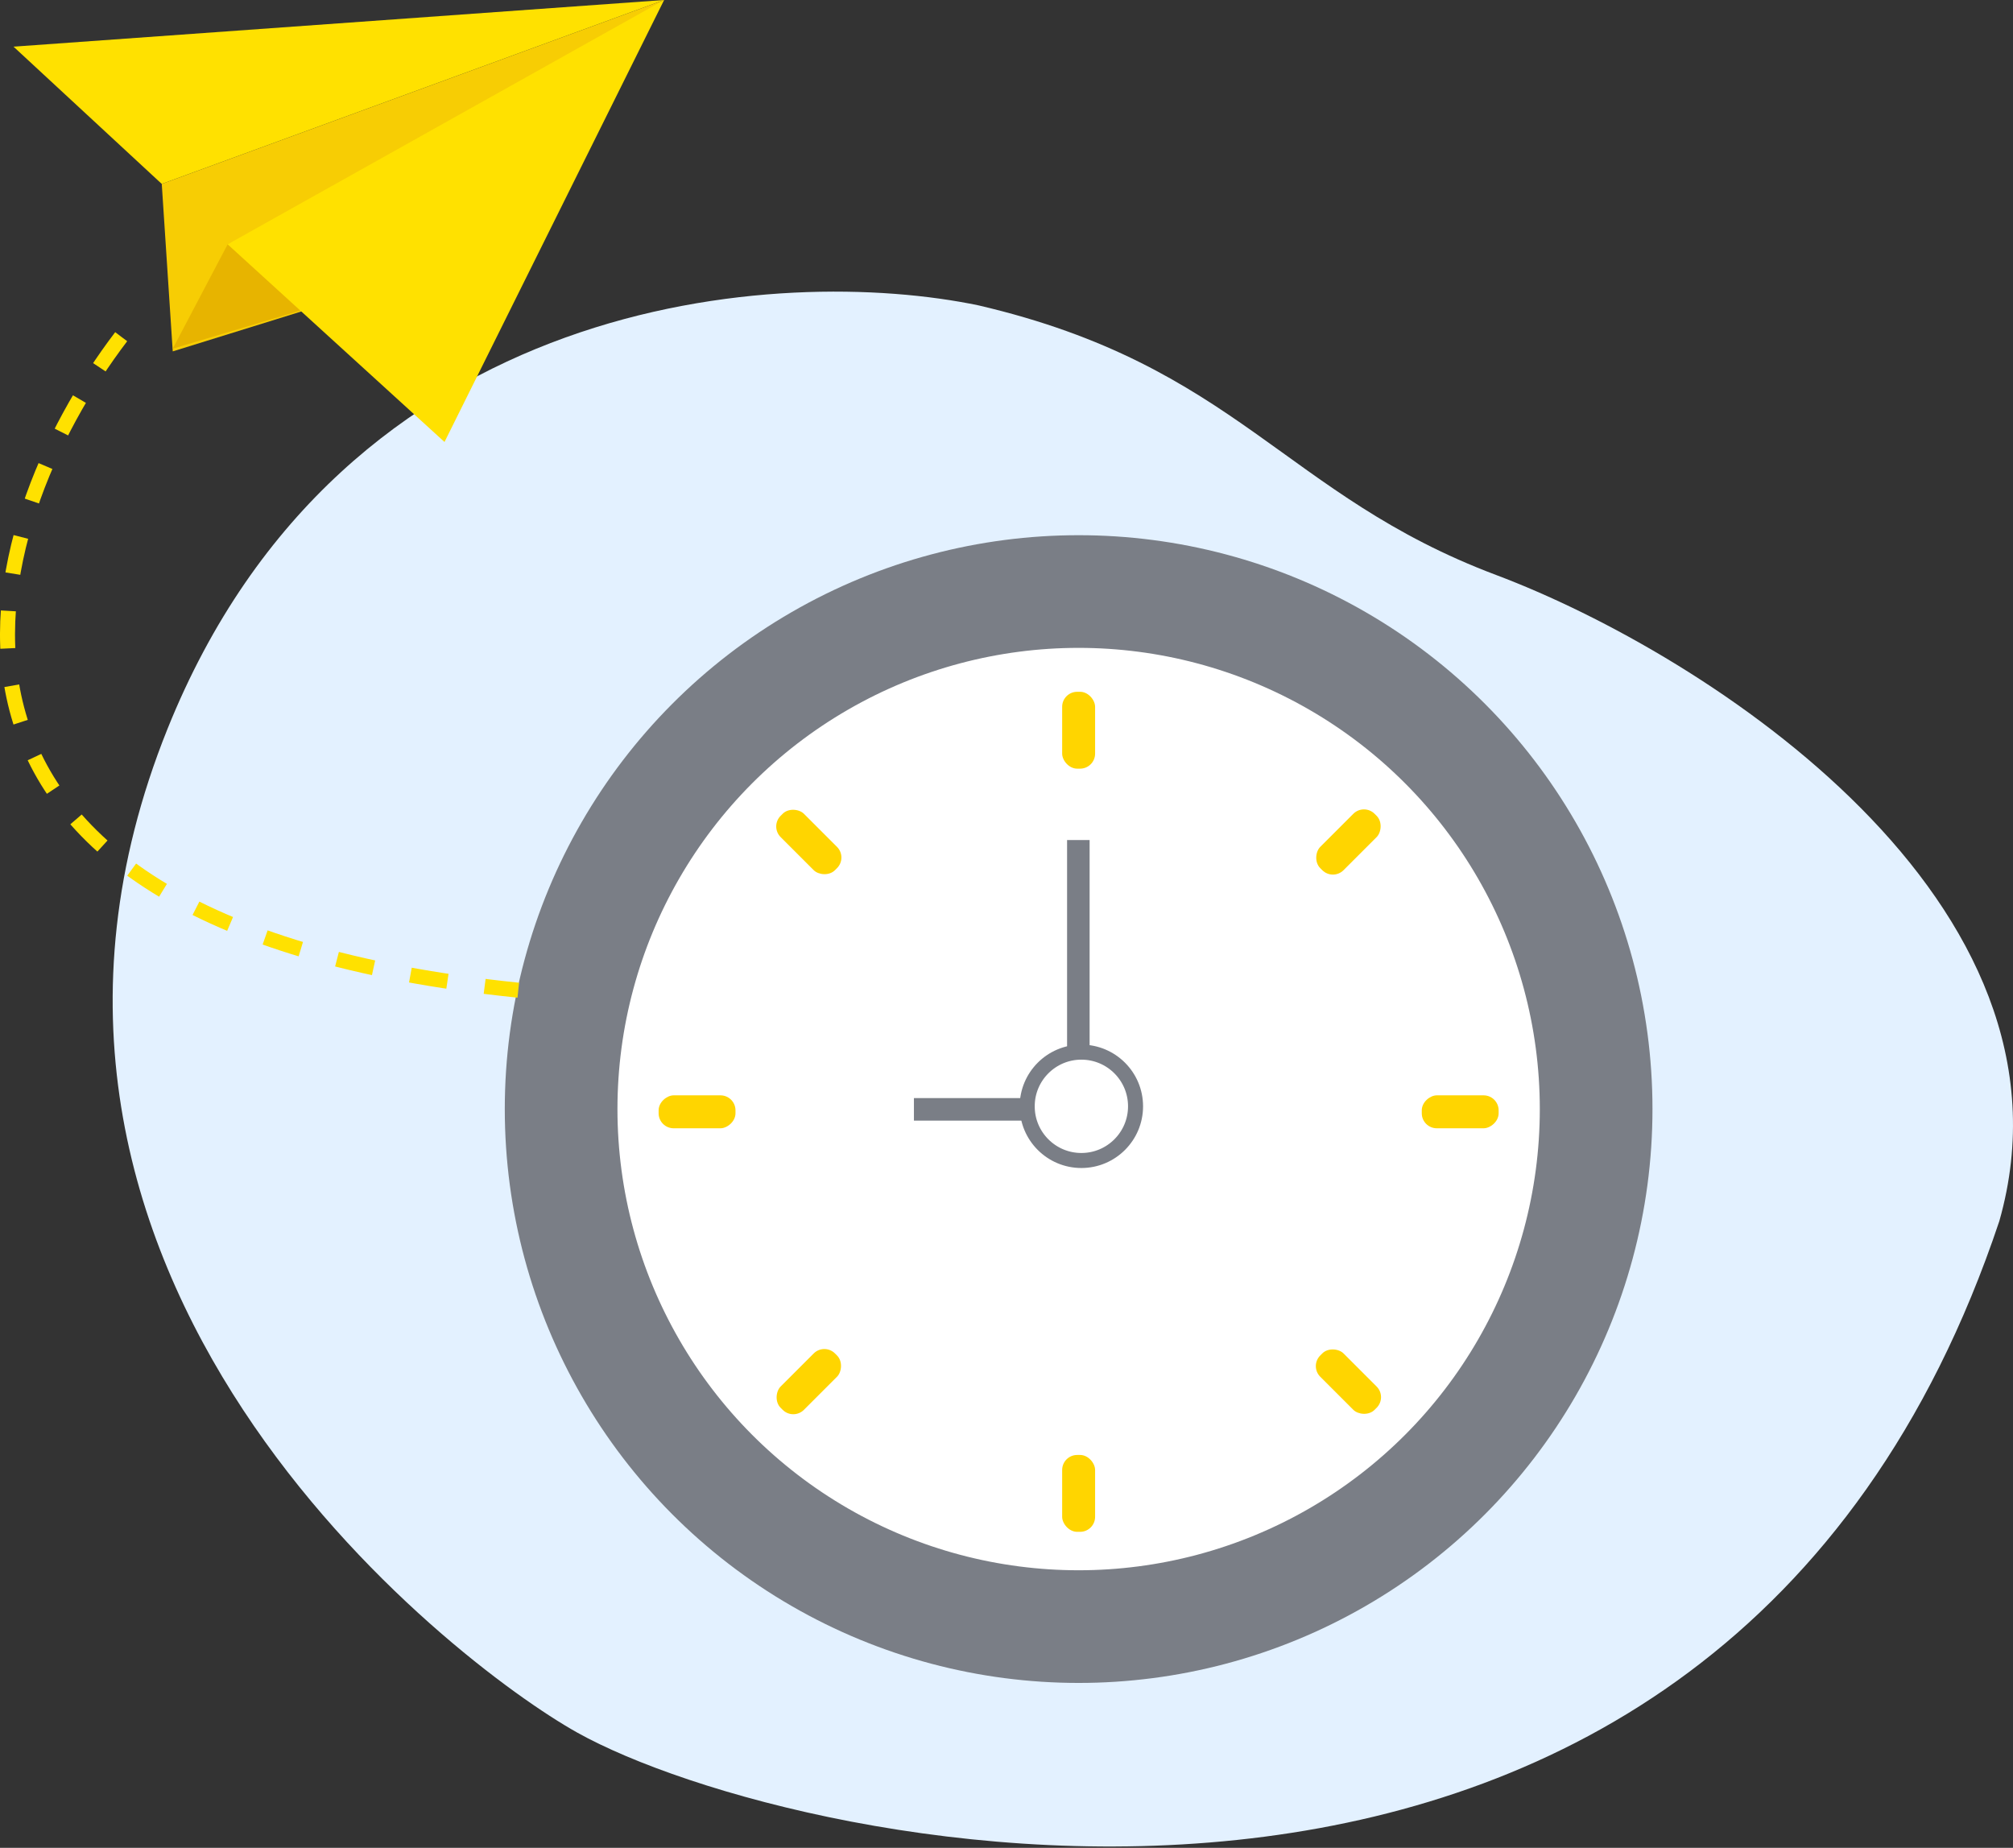 <svg width="268" height="246" viewBox="0 0 268 246" fill="none" xmlns="http://www.w3.org/2000/svg">
<rect x="0" y="0" width="268" height="246" fill="#333333" stroke="none"/>
<path d="M22.298 97.042C45.734 38.761 104.079 35.174 130.322 40.665C164.744 48.719 170.969 65.925 199.165 76.541C227.361 87.158 278.261 120.105 266.177 162.571C228.826 274.227 105.682 246.761 76.859 230.663C60.261 221.392 -6.997 169.893 22.298 97.042Z" fill="#E3F1FF"/>
<circle cx="143.603" cy="147.65" r="68.899" fill="white" stroke="#7A7E86" stroke-width="15"/>
<circle r="7.213" transform="matrix(-1 0 0 1 143.968 147.284)" fill="white" stroke="#7A7E86" stroke-width="2"/>
<rect x="141.41" y="92.098" width="4.386" height="10.233" rx="2" fill="#FFD500"/>
<rect x="141.41" y="193.699" width="4.386" height="10.233" rx="2" fill="#FFD500"/>
<rect x="199.52" y="145.822" width="4.386" height="10.233" rx="2" transform="rotate(90 199.52 145.822)" fill="#FFD500"/>
<rect x="97.919" y="145.822" width="4.386" height="10.233" rx="2" transform="rotate(90 97.919 145.822)" fill="#FFD500"/>
<rect x="181.591" y="106.925" width="4.386" height="10.233" rx="2" transform="rotate(45 181.591 106.925)" fill="#FFD500"/>
<rect x="109.749" y="178.768" width="4.386" height="10.233" rx="2" transform="rotate(45 109.749 178.768)" fill="#FFD500"/>
<rect x="102.513" y="110.026" width="4.386" height="10.233" rx="2" transform="rotate(-45 102.513 110.026)" fill="#FFD500"/>
<rect x="174.355" y="181.869" width="4.386" height="10.233" rx="2" transform="rotate(-45 174.355 181.869)" fill="#FFD500"/>
<line x1="143.565" y1="140.34" x2="143.565" y2="111.834" stroke="#7A7E86" stroke-width="3"/>
<line x1="137.755" y1="147.688" x2="121.675" y2="147.688" stroke="#7A7E86" stroke-width="3"/>
<path d="M88.417 0L21.536 24.486L1.801 6.213L88.417 0Z" fill="#FFE100"/>
<path d="M22.998 46.78L21.536 24.486L88.417 0L54.794 36.912L22.998 46.78Z" fill="#F7CD04"/>
<path d="M22.998 46.415L30.307 32.527L52.601 23.39L47.484 39.105L22.998 46.415Z" fill="#E7B400"/>
<path d="M59.179 58.84L30.307 32.527L88.417 0L59.179 58.84Z" fill="#FFE100"/>
<path d="M16.133 44.825C-3.058 70.047 -19.353 122.759 69 131.824" stroke="#FFE100" stroke-width="2" stroke-dasharray="5 5"/>
</svg>
